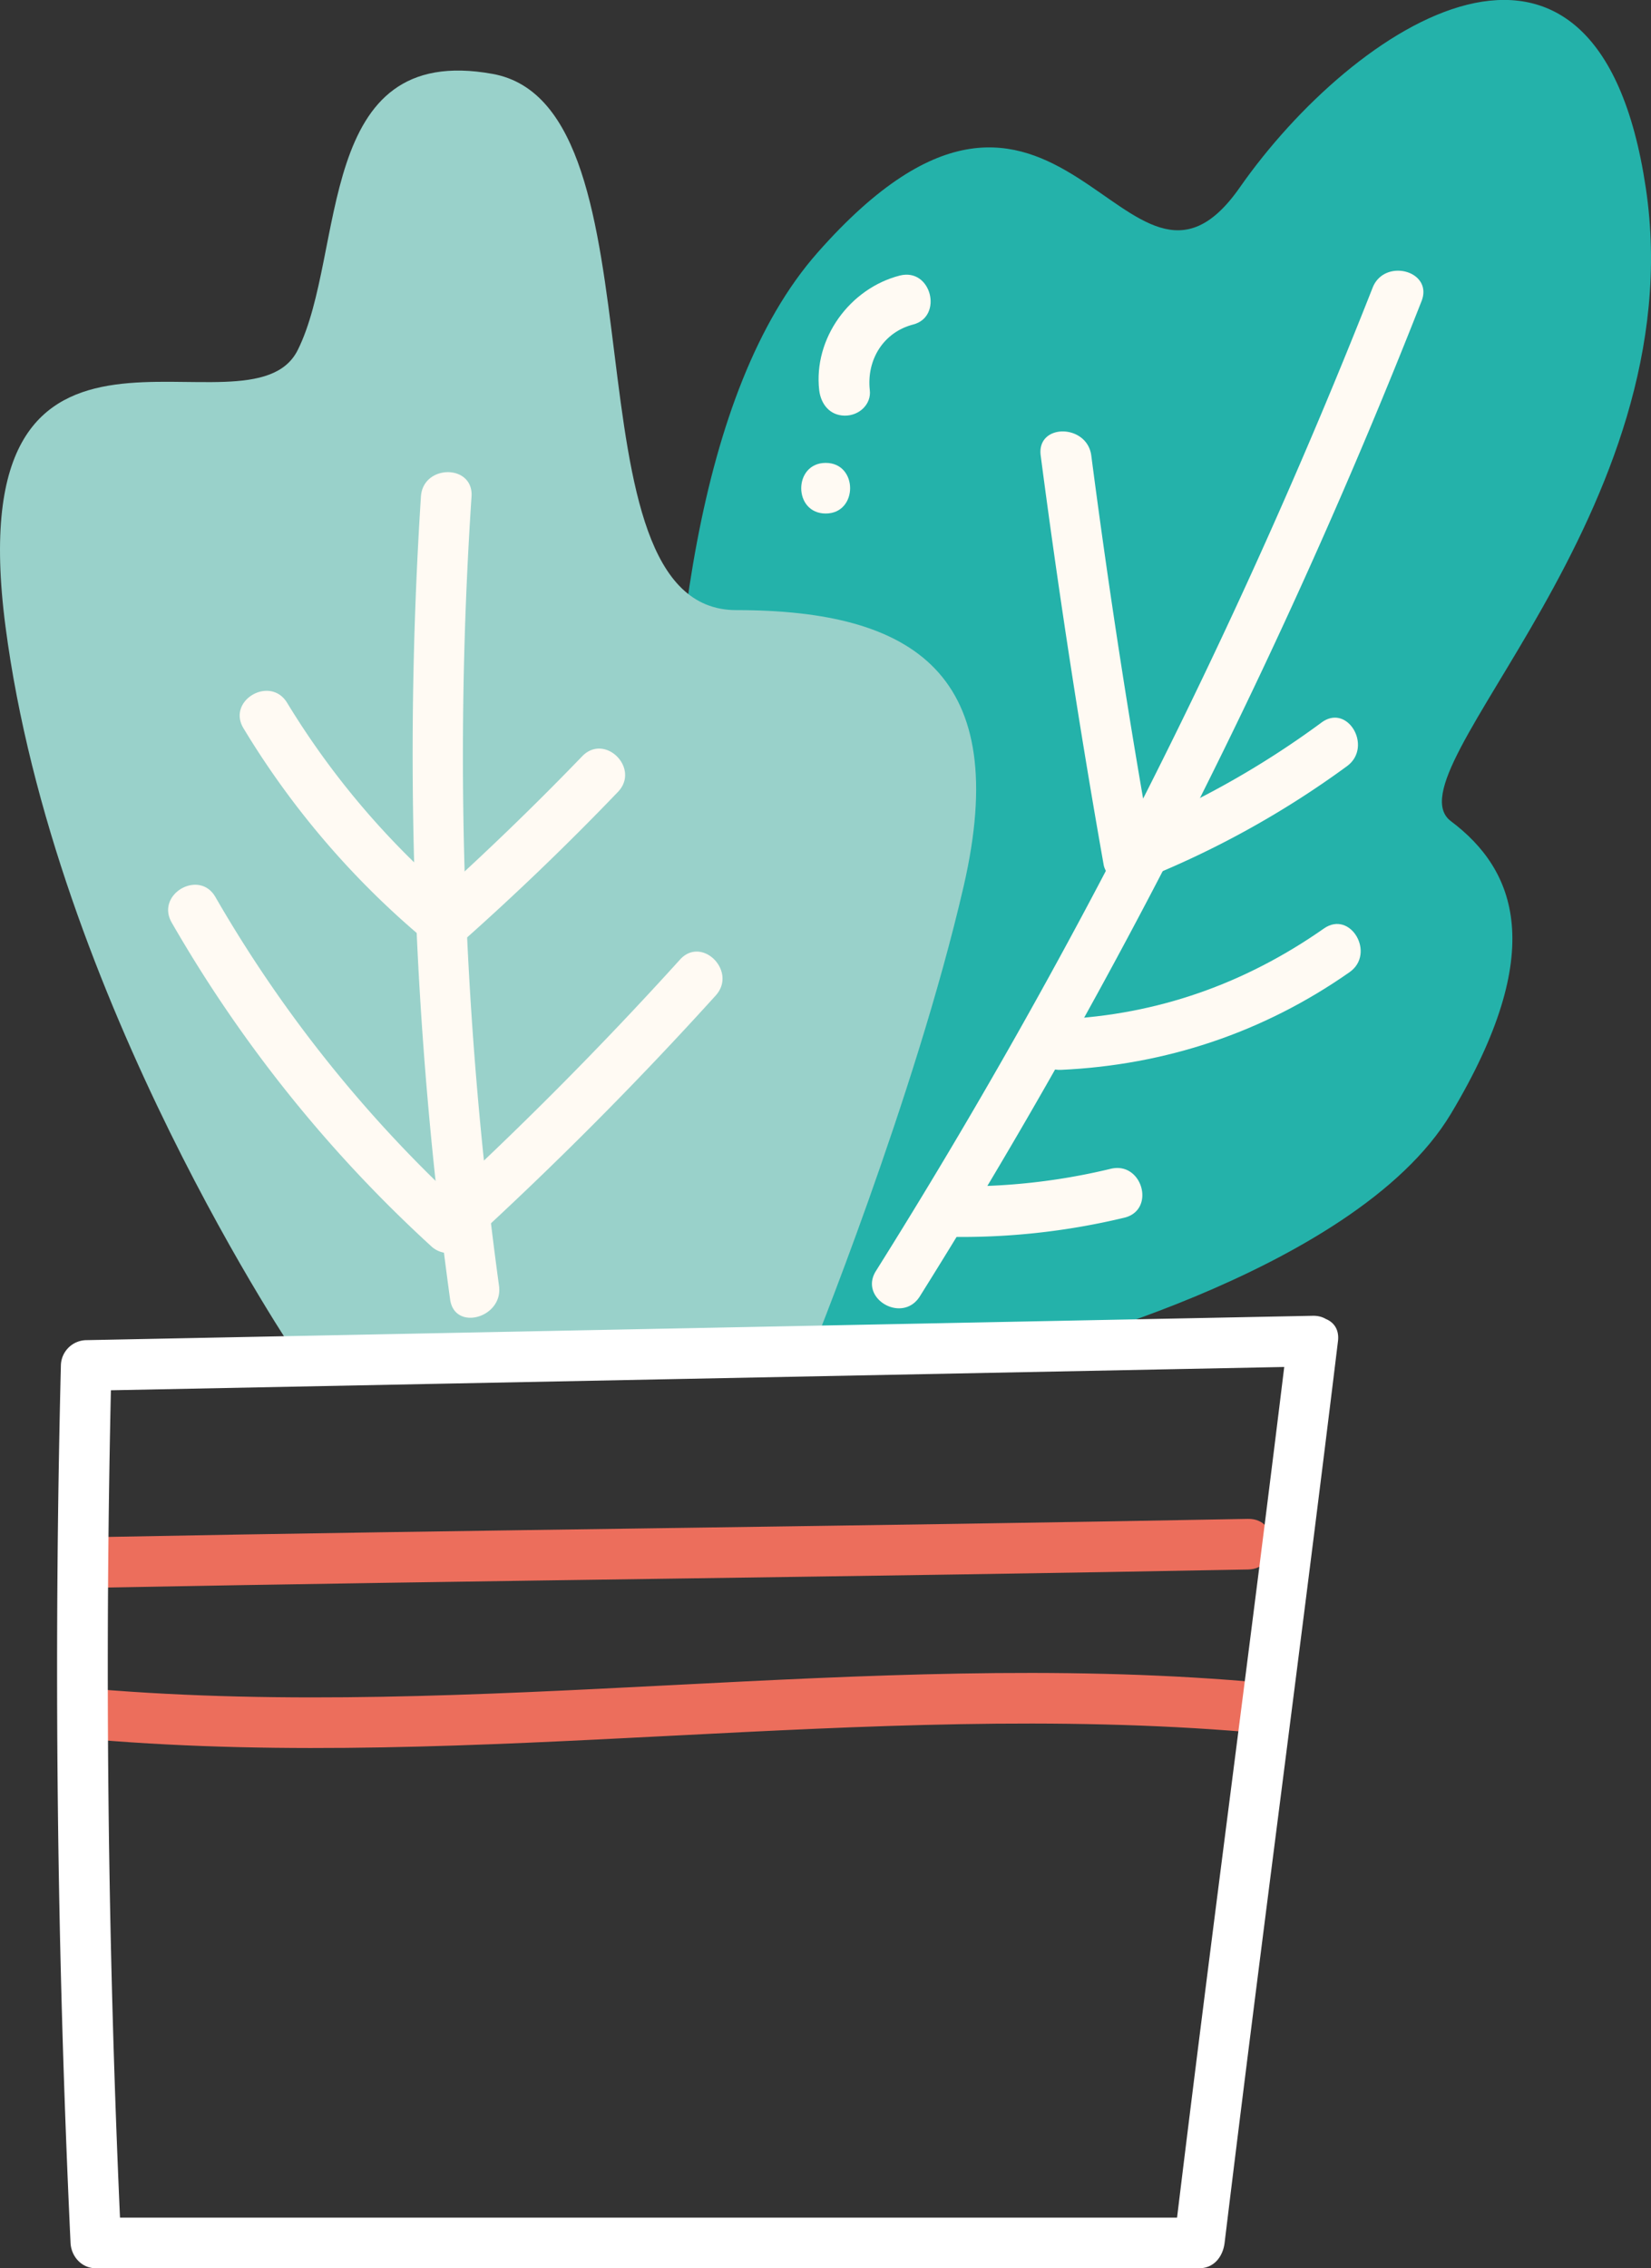 <svg xmlns="http://www.w3.org/2000/svg" width="786.4" height="1080" viewBox="0 0 786.4 1080">
  <rect x="0" y="0" width="786.4" height="1080" fill="#333333" stroke="none"/>
  <title>hdrawn49_386127302</title>
  <g id="Layer_2" data-name="Layer 2">
    <g id="_386127302">
      <g id="hdrawn49_386127302">
        <path d="M335.3,646.3s-61.9-394.5,54.1-526,147,46.4,201.1-31,170.2-154.7,193.4,0S660.2,367.8,691.1,391s46.4,61.9,0,139.3-208.9,116-208.9,116Z" fill="#24b2aa"/>
        <path d="M45.2,756c183-3.5,366.1-5.2,549.2-8.7,15.5-.2,15.6-24.4,0-24.1-183.1,3.5-366.2,5.2-549.2,8.7-15.5.3-15.6,24.4,0,24.1Z" fill="#ec6e5c"/>
        <path d="M45.2,828.3c181.9,15.2,367.3-18.9,549.2-3.6,15.5,1.3,15.4-22.8,0-24.1-181.9-15.3-367.3,18.8-549.2,3.6-15.5-1.3-15.4,22.8,0,24.1Z" fill="#ec6e5c"/>
        <path d="M141.8,646.3S25.8,476.1,2.6,298.2s116-85.1,139.2-131.5,7.8-147,92.9-131.5,30.9,255.3,116,255.3S482.2,321.4,459,422s-73.5,224.3-73.5,224.3Z" fill="#99d1ca"/>
        <path d="M613.2,638.6c-17.4,143.2-36.7,286.1-54,429.3l12-12H45.6l12.1,12Q48,859.1,53.1,650.2L41,662.2l584.3-11.6c15.5-.3,15.5-24.4,0-24.1L41,638.1a12.3,12.3,0,0,0-12,12.1q-5.2,208.9,4.6,417.7c.3,6.5,5.3,12.1,12,12.1H571.2c7.1,0,11.3-5.6,12.1-12.1,17.4-143.2,36.6-286.1,54-429.3C639.2,623.2,615.1,623.4,613.2,638.6Z" fill="#fff"/>
        <path d="M200.5,236.4a1901.8,1901.8,0,0,0,13.9,382.3c2.1,15.3,25.3,8.8,23.3-6.4a1860.2,1860.2,0,0,1-13.1-375.9c1-15.5-23.1-15.4-24.1,0Z" fill="#fffaf3"/>
        <path d="M116,346.8a402.2,402.2,0,0,0,87.3,101.5c5.2,4.4,11.8,4.7,17,0q38.4-34.1,74-71.2c10.8-11.2-6.2-28.2-17-17q-35.7,37-74,71.2h17a386,386,0,0,1-83.5-96.6c-8-13.3-28.9-1.2-20.8,12.1Z" fill="#fffaf3"/>
        <path d="M81.8,439.3A643.7,643.7,0,0,0,205.2,593.2a12.2,12.2,0,0,0,17,0Q284.5,536.3,340.9,474c10.4-11.5-6.6-28.6-17-17.1q-56.7,62.6-118.7,119.3h17A626.5,626.5,0,0,1,102.6,427.1c-7.7-13.4-28.6-1.3-20.8,12.2Z" fill="#fffaf3"/>
        <path d="M653.8,137A2835.3,2835.3,0,0,1,417.2,605.2c-8.2,13.1,12.6,25.2,20.9,12.1a2866.7,2866.7,0,0,0,239-473.9c5.7-14.5-17.7-20.7-23.3-6.4Z" fill="#fffaf3"/>
        <path d="M495.7,216.9q12.8,97.8,30,194.9c1.1,6,9.1,10.7,14.8,8.4a441.7,441.7,0,0,0,101.1-55.4c12.4-9.1.4-30-12.1-20.8a426.2,426.2,0,0,1-95.4,53l14.8,8.4q-16.8-93.9-29.1-188.5c-2-15.2-26.1-15.4-24.1,0Z" fill="#fffaf3"/>
        <path d="M505.4,509.4c49.9-2.3,96.4-17.8,137.4-46.5,12.6-8.8.5-29.7-12.2-20.8-37.6,26.3-79.3,41.1-125.2,43.2-15.5.7-15.5,24.8,0,24.1Z" fill="#fffaf3"/>
        <path d="M451.3,588.9a331.4,331.4,0,0,0,84.2-9.1c15.1-3.6,8.7-26.9-6.4-23.3a299.8,299.8,0,0,1-77.8,8.3c-15.5-.3-15.5,23.8,0,24.1Z" fill="#fffaf3"/>
        <path d="M428.6,131.2c-23.8,6.1-41.2,29.9-38.4,54.6.8,6.6,5,12,12.1,12.1s12.8-5.6,12-12.1c-1.6-14.4,6.4-27.6,20.7-31.3s8.7-27.1-6.4-23.3Z" fill="#fffaf3"/>
        <path d="M393.3,244.5c15.5,0,15.5-24.1,0-24.1s-15.6,24.1,0,24.1Z" fill="#fffaf3"/>
      </g>
    </g>
  </g>
</svg>
